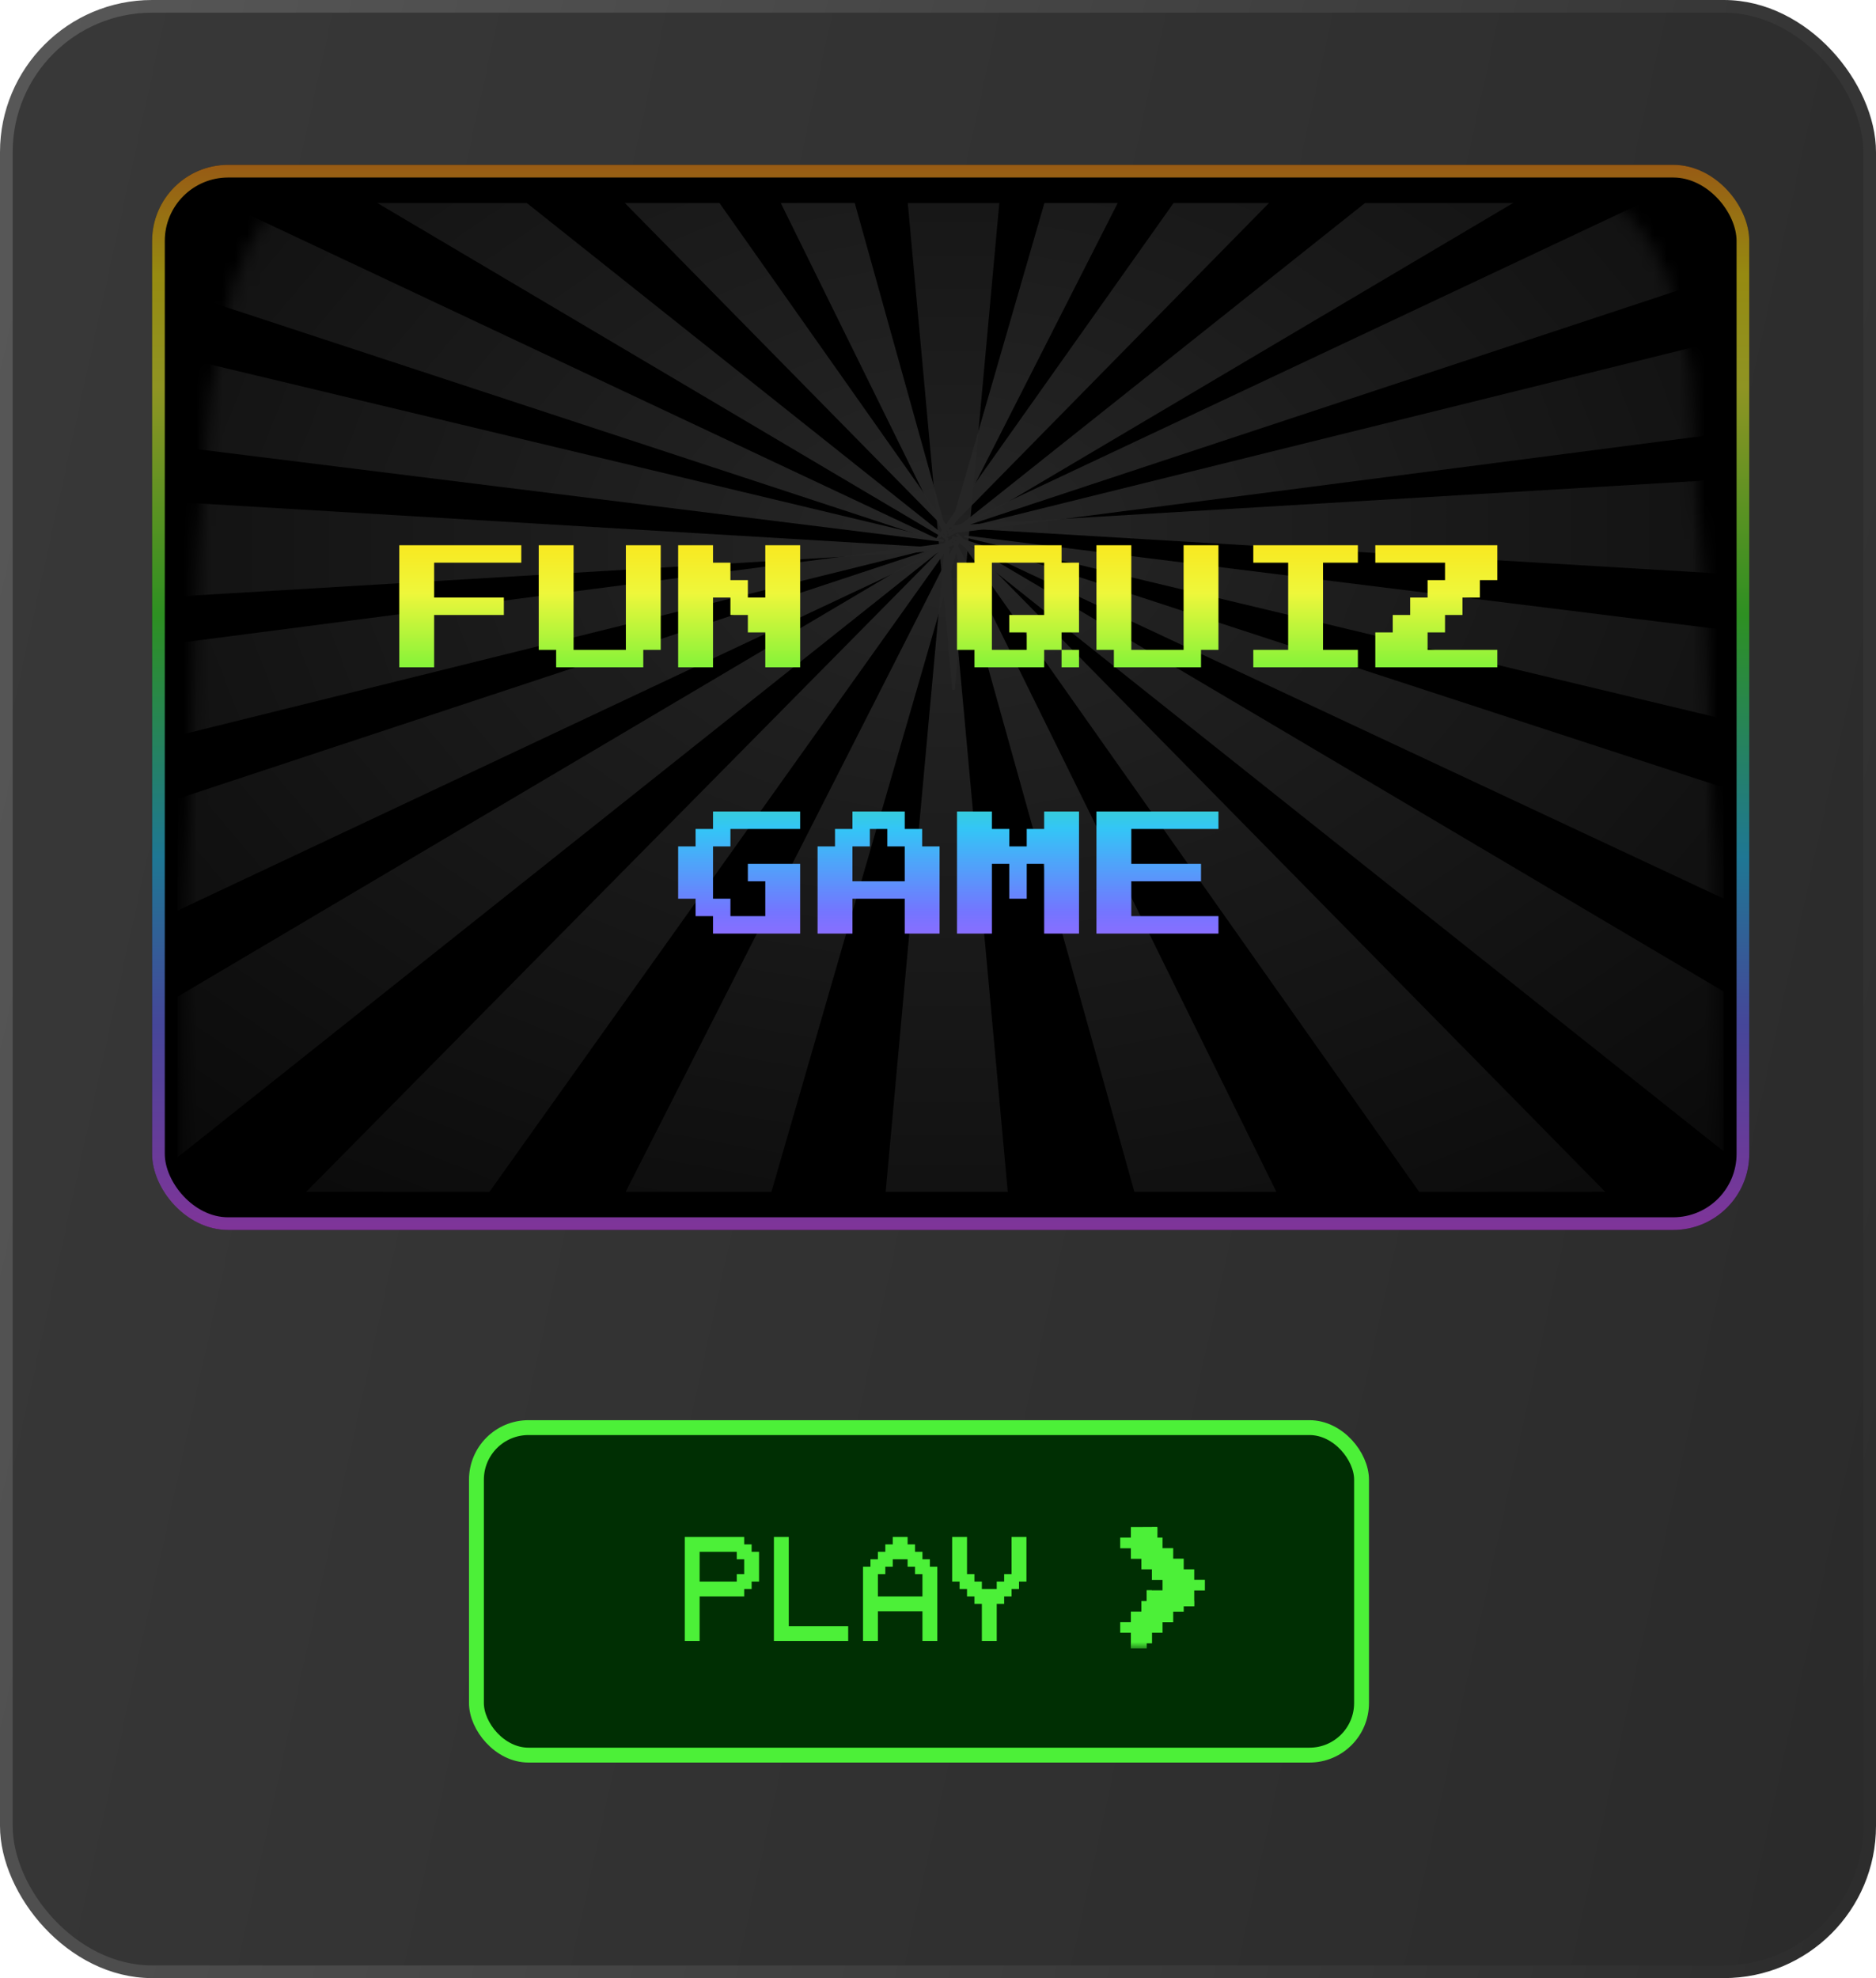 <svg width="148" height="156" viewBox="0 0 148 156" fill="none" xmlns="http://www.w3.org/2000/svg">
<rect x="0.5" y="0.5" width="147" height="155" rx="11.5" fill="url(#paint0_linear_4782_17402)" stroke="url(#paint1_linear_4782_17402)"/>
<rect x="12" y="13" width="126" height="84" rx="6" fill="black"/>
<rect x="12.5" y="13.5" width="125" height="83" rx="5.5" stroke="url(#paint2_linear_4782_17402)" stroke-opacity="0.6"/>
<g opacity="0.15" clip-path="url(#clip0_4782_17402)">
<mask id="mask0_4782_17402" style="mask-type:alpha" maskUnits="userSpaceOnUse" x="14" y="9" width="123" height="208">
<path d="M29.045 211.958L29.026 211.953L29.006 211.952C26.561 211.891 23.874 211.117 21.605 208.633C19.333 206.144 17.464 201.921 16.704 194.927C13.676 148.834 13.562 101.602 15.325 55.12C15.436 53.014 15.523 50.808 15.612 48.558C15.803 43.704 16.003 38.642 16.476 33.922C17.167 27.024 18.438 20.908 21.086 17.268C24.494 15.239 29.536 13.791 35.419 12.751C41.316 11.709 48.041 11.079 54.78 10.679C61.518 10.279 68.267 10.11 74.21 9.988C75.145 9.969 76.06 9.951 76.952 9.933C81.726 9.839 85.84 9.758 88.803 9.58C99.812 9.622 108.993 10.34 119.948 13.062L119.956 13.064L119.964 13.066C122.401 13.44 125.216 14.068 127.659 16.27C130.1 18.471 132.195 22.265 133.136 29.023C135.708 64.1 136.186 100.027 135.638 135.634C135.592 137.697 135.548 139.764 135.503 141.831C135.118 159.805 134.73 177.899 133.159 195.452L133.159 195.455C132.649 202.448 130.924 206.222 128.794 208.414C126.8 210.467 124.432 211.156 122.277 211.784C122.129 211.827 121.983 211.869 121.838 211.912C110.394 214.515 92.92 215.977 75.439 216.062C57.954 216.147 40.482 214.855 29.045 211.958Z" fill="black" stroke="#3A3A3A" stroke-width="0.348"/>
<rect x="18.875" y="65.984" width="113.658" height="51.866" fill="url(#paint3_linear_4782_17402)"/>
</mask>
<g mask="url(#mask0_4782_17402)">
<path d="M75.325 54.406L75.128 54.406L66.297 -42.135L84.156 -42.135L75.325 54.406Z" fill="url(#paint4_linear_4782_17402)"/>
<path d="M74.59 42.414L74.786 42.414L83.618 138.955H65.758L74.59 42.414Z" fill="url(#paint5_linear_4782_17402)"/>
<path d="M74.961 43.243L74.961 43.401L-44.562 50.535L-44.562 36.109L74.961 43.243Z" fill="url(#paint6_linear_4782_17402)"/>
<path d="M74.969 41.609L74.969 41.45L194.491 34.316L194.491 48.742L74.969 41.609Z" fill="url(#paint7_linear_4782_17402)"/>
<path d="M74.856 42.494L74.709 42.595L-21.508 -14.322L-8.12 -23.505L74.856 42.494Z" fill="url(#paint8_linear_4782_17402)"/>
<path d="M75.066 42.349L75.213 42.248L171.43 99.166L158.042 108.349L75.066 42.349Z" fill="url(#paint9_linear_4782_17402)"/>
<path d="M75.066 42.487L75.213 42.587L-7.763 108.587L-21.151 99.404L75.066 42.487Z" fill="url(#paint10_linear_4782_17402)"/>
<path d="M74.848 42.349L74.701 42.248L157.677 -23.751L171.065 -14.568L74.848 42.349Z" fill="url(#paint11_linear_4782_17402)"/>
<path d="M74.776 42.315L74.575 42.352L30.519 -47.064L48.871 -50.497L74.776 42.315Z" fill="url(#paint12_linear_4782_17402)"/>
<path d="M75.138 42.568L75.339 42.531L119.395 131.947L101.043 135.379L75.138 42.568Z" fill="url(#paint13_linear_4782_17402)"/>
<path d="M74.662 42.828L74.716 42.97L-39.487 71.27L-44.444 58.315L74.662 42.828Z" fill="url(#paint14_linear_4782_17402)"/>
<path d="M74.6 42.134L74.545 41.991L188.758 13.727L193.723 26.68L74.6 42.134Z" fill="url(#paint15_linear_4782_17402)"/>
<path d="M73.989 42.516L73.881 42.645L-40.102 5.179L-30.268 -6.545L73.989 42.516Z" fill="url(#paint16_linear_4782_17402)"/>
<path d="M75.242 42.438L75.35 42.309L189.486 79.59L179.613 91.295L75.242 42.438Z" fill="url(#paint17_linear_4782_17402)"/>
<path d="M75.188 42.353L75.362 42.421L19.302 121.089L3.517 114.876L75.188 42.353Z" fill="url(#paint18_linear_4782_17402)"/>
<path d="M73.978 42.594L73.805 42.525L129.617 -36.28L145.38 -30.039L73.978 42.594Z" fill="url(#paint19_linear_4782_17402)"/>
<path d="M75.047 41.942L74.867 42.014L1.113 -32.984L17.59 -39.534L75.047 41.942Z" fill="url(#paint20_linear_4782_17402)"/>
<path d="M75.39 42.136L75.571 42.064L149.324 117.062L132.847 123.612L75.39 42.136Z" fill="url(#paint21_linear_4782_17402)"/>
<path d="M75.675 42.611L75.779 42.735L-26.226 90.753L-35.711 79.439L75.675 42.611Z" fill="url(#paint22_linear_4782_17402)"/>
<path d="M74.856 41.921L74.752 41.796L176.757 -6.222L186.242 5.093L74.856 41.921Z" fill="url(#paint23_linear_4782_17402)"/>
<path d="M74.479 42.593L74.422 42.738L-50.102 27.266L-44.863 14.045L74.479 42.593Z" fill="url(#paint24_linear_4782_17402)"/>
<path d="M76.044 42.368L76.102 42.223L200.626 57.695L195.386 70.916L76.044 42.368Z" fill="url(#paint25_linear_4782_17402)"/>
<path d="M75.612 42.339L75.803 42.373L50.964 128.173L33.581 125.04L75.612 42.339Z" fill="url(#paint26_linear_4782_17402)"/>
<path d="M75.209 41.529L75.018 41.494L99.856 -44.306L117.239 -41.173L75.209 41.529Z" fill="url(#paint27_linear_4782_17402)"/>
</g>
</g>
<g filter="url(#filter0_d_4782_17402)">
<path d="M31.5 50.625V41H41.125V42.375H34.25V45.125H39.75V46.5H34.25V50.625H31.5ZM43.875 50.625V49.25H42.5V41H45.25V49.25H49.375V41H52.125V49.25H50.75V50.625H43.875ZM53.5 50.625V41H56.25V42.375H57.625V43.75H59V45.125H60.375V41H63.125V50.625H60.375V47.875H59V46.5H57.625V45.125H56.25V50.625H53.5ZM85.125 42.375V47.875H83.75V49.25H82.375V50.625H76.875V49.25H75.5V42.375H76.875V41H83.75V42.375H85.125ZM82.375 42.375H78.25V49.25H81V47.875H79.625V46.5H82.375V42.375ZM83.75 50.625V49.25H85.125V50.625H83.75ZM87.875 50.625V49.25H86.5V41H89.25V49.25H93.375V41H96.125V49.25H94.75V50.625H87.875ZM98.875 50.625V49.25H101.625V42.375H98.875V41H107.125V42.375H104.375V49.25H107.125V50.625H98.875ZM108.5 50.625V47.875H109.875V46.5H111.25V45.125H112.625V43.75H114V42.375H108.5V41H118.125V43.75H116.75V45.125H115.375V46.5H114V47.875H112.625V49.25H118.125V50.625H108.5ZM56.25 71.625V70.25H54.875V68.875H53.5V64.75H54.875V63.375H56.25V62H63.125V63.375H57.625V64.75H56.25V68.875H57.625V70.25H60.375V67.5H59V66.125H63.125V71.625H56.25ZM64.5 71.625V64.75H65.875V63.375H67.25V62H71.375V63.375H72.75V64.75H74.125V71.625H71.375V68.875H67.25V71.625H64.5ZM67.25 67.5H71.375V64.75H70V63.375H68.625V64.75H67.25V67.5ZM75.5 71.625V62H78.25V63.375H79.625V64.75H81V63.375H82.375V62H85.125V71.625H82.375V66.125H81V68.875H79.625V66.125H78.25V71.625H75.5ZM86.5 71.625V62H96.125V63.375H89.25V66.125H94.75V67.5H89.25V70.25H96.125V71.625H86.5Z" fill="url(#paint28_linear_4782_17402)"/>
</g>
<rect x="37.587" y="112.587" width="69.827" height="25.827" rx="4.106" fill="#002F03" stroke="#4CF038" stroke-width="1.173"/>
<g clip-path="url(#clip1_4782_17402)">
<mask id="mask1_4782_17402" style="mask-type:luminance" maskUnits="userSpaceOnUse" x="86" y="120" width="11" height="10">
<path d="M96.711 120H86.711V130H96.711V120Z" fill="white"/>
</mask>
<g mask="url(#mask1_4782_17402)">
<path d="M89.215 120.423C89.486 120.423 89.757 120.423 90.028 120.423C90.154 120.423 90.28 120.423 90.406 120.422C90.515 120.422 90.625 120.422 90.734 120.422C90.793 120.422 90.851 120.422 90.909 120.422C90.963 120.422 91.018 120.422 91.073 120.422C91.093 120.422 91.113 120.422 91.133 120.422C91.16 120.422 91.188 120.422 91.215 120.422C91.223 120.422 91.231 120.422 91.239 120.422C91.294 120.422 91.294 120.422 91.305 120.433C91.306 120.459 91.306 120.485 91.306 120.51C91.306 120.519 91.306 120.527 91.306 120.535C91.306 120.562 91.306 120.589 91.306 120.616C91.306 120.634 91.306 120.653 91.306 120.671C91.306 120.721 91.306 120.77 91.306 120.819C91.306 120.877 91.305 120.936 91.305 120.995C91.305 121.084 91.305 121.174 91.305 121.263C91.44 121.263 91.576 121.263 91.715 121.263C91.715 121.537 91.715 121.811 91.715 122.093C91.992 122.093 92.269 122.093 92.555 122.093C92.555 122.367 92.555 122.641 92.555 122.923C92.829 122.923 93.103 122.923 93.385 122.923C93.385 123.2 93.385 123.478 93.385 123.763C93.659 123.763 93.933 123.763 94.215 123.763C94.215 124.037 94.215 124.311 94.215 124.593C94.492 124.593 94.769 124.593 95.055 124.593C95.055 124.87 95.055 125.148 95.055 125.433C94.778 125.433 94.501 125.433 94.215 125.433C94.215 125.846 94.215 126.258 94.215 126.683C93.941 126.683 93.667 126.683 93.385 126.683C93.385 126.822 93.385 126.96 93.385 127.103C93.111 127.103 92.837 127.103 92.555 127.103C92.555 127.377 92.555 127.651 92.555 127.933C92.278 127.933 92.001 127.933 91.715 127.933C91.715 128.207 91.715 128.481 91.715 128.763C91.441 128.763 91.167 128.763 90.885 128.763C90.885 129.04 90.885 129.318 90.885 129.603C90.746 129.603 90.608 129.603 90.465 129.603C90.465 129.738 90.465 129.874 90.465 130.013C90.052 130.013 89.64 130.013 89.215 130.013C89.215 129.601 89.215 129.188 89.215 128.763C88.938 128.763 88.661 128.763 88.375 128.763C88.375 128.486 88.375 128.209 88.375 127.923C88.652 127.923 88.929 127.923 89.215 127.923C89.215 127.649 89.215 127.375 89.215 127.093C89.489 127.093 89.763 127.093 90.045 127.093C90.045 126.819 90.045 126.545 90.045 126.263C90.184 126.263 90.322 126.263 90.465 126.263C90.465 125.986 90.465 125.709 90.465 125.423C90.877 125.423 91.29 125.423 91.715 125.423C91.715 125.153 91.715 124.882 91.715 124.603C91.438 124.603 91.161 124.603 90.875 124.603C90.875 124.326 90.875 124.049 90.875 123.763C90.601 123.763 90.327 123.763 90.045 123.763C90.045 123.489 90.045 123.215 90.045 122.933C89.771 122.933 89.497 122.933 89.215 122.933C89.215 122.659 89.215 122.385 89.215 122.103C88.938 122.103 88.661 122.103 88.375 122.103C88.375 121.826 88.375 121.549 88.375 121.263C88.652 121.263 88.929 121.263 89.215 121.263C89.215 120.986 89.215 120.709 89.215 120.423Z" fill="#4CF038"/>
<path d="M89.211 129.594C89.623 129.594 90.036 129.594 90.461 129.594C90.461 129.729 90.461 129.864 90.461 130.004C90.048 130.004 89.636 130.004 89.211 130.004C89.211 129.868 89.211 129.733 89.211 129.594Z" fill="#4CF038"/>
<path d="M90.875 120.422C91.01 120.422 91.146 120.422 91.285 120.422C91.302 120.439 91.296 120.462 91.296 120.486C91.296 120.497 91.296 120.497 91.296 120.509C91.296 120.517 91.296 120.525 91.296 120.534C91.296 120.561 91.296 120.588 91.296 120.614C91.296 120.633 91.296 120.652 91.296 120.67C91.296 120.719 91.296 120.768 91.296 120.817C91.296 120.876 91.296 120.935 91.296 120.994C91.295 121.083 91.295 121.172 91.295 121.262C91.156 121.262 91.018 121.262 90.875 121.262C90.875 120.985 90.875 120.707 90.875 120.422Z" fill="#4CF038"/>
<path d="M93.375 126.258C93.649 126.258 93.923 126.258 94.205 126.258C94.205 126.396 94.205 126.535 94.205 126.678C93.931 126.678 93.657 126.678 93.375 126.678C93.375 126.539 93.375 126.401 93.375 126.258Z" fill="#4CF038"/>
<path d="M90.461 125.422C90.596 125.422 90.731 125.422 90.871 125.422C90.871 125.699 90.871 125.976 90.871 126.262C90.736 126.262 90.6 126.262 90.461 126.262C90.461 125.985 90.461 125.707 90.461 125.422Z" fill="#4CF038"/>
</g>
</g>
<path d="M55.195 122.383V124.727H58.125V124.141H58.711V122.969H58.125V122.383H55.195ZM55.195 125.898V129.414H54.023V121.211H58.711V121.797H59.297V122.383H59.883V124.727H59.297V125.312H58.711V125.898H55.195ZM61.055 129.414V121.211H62.227V128.242H66.914V129.414H61.055ZM69.258 125.898H72.773V124.141H72.188V123.555H71.602V122.969H70.43V123.555H69.844V124.141H69.258V125.898ZM69.258 129.414H68.086V123.555H68.672V122.969H69.258V122.383H69.844V121.797H70.43V121.211H71.602V121.797H72.188V122.383H72.773V122.969H73.359V123.555H73.945V129.414H72.773V127.07H69.258V129.414ZM78.633 129.414H77.461V126.484H76.875V125.898H76.289V125.312H75.703V124.727H75.117V121.211H76.289V124.141H76.875V124.727H77.461V125.312H78.633V124.727H79.219V124.141H79.805V121.211H80.977V124.727H80.391V125.312H79.805V125.898H79.219V126.484H78.633V129.414Z" fill="#4CF038"/>
<defs>
<filter id="filter0_d_4782_17402" x="31.5" y="41" width="86.625" height="32.625" filterUnits="userSpaceOnUse" color-interpolation-filters="sRGB">
<feFlood flood-opacity="0" result="BackgroundImageFix"/>
<feColorMatrix in="SourceAlpha" type="matrix" values="0 0 0 0 0 0 0 0 0 0 0 0 0 0 0 0 0 0 127 0" result="hardAlpha"/>
<feOffset dy="2"/>
<feComposite in2="hardAlpha" operator="out"/>
<feColorMatrix type="matrix" values="0 0 0 0 0.972 0 0 0 0 0.185 0 0 0 0 0.61 0 0 0 1 0"/>
<feBlend mode="normal" in2="BackgroundImageFix" result="effect1_dropShadow_4782_17402"/>
<feBlend mode="normal" in="SourceGraphic" in2="effect1_dropShadow_4782_17402" result="shape"/>
</filter>
<linearGradient id="paint0_linear_4782_17402" x1="4.744" y1="9" x2="167.876" y2="44.811" gradientUnits="userSpaceOnUse">
<stop stop-color="#383838"/>
<stop offset="1" stop-color="#2B2B2B"/>
</linearGradient>
<linearGradient id="paint1_linear_4782_17402" x1="3.574" y1="5" x2="169.947" y2="43.927" gradientUnits="userSpaceOnUse">
<stop stop-color="#575757"/>
<stop offset="1" stop-color="#2D2D2D"/>
</linearGradient>
<linearGradient id="paint2_linear_4782_17402" x1="75" y1="11.871" x2="75" y2="97" gradientUnits="userSpaceOnUse">
<stop stop-color="#FD8D23"/>
<stop offset="0.115" stop-color="#FAE61C"/>
<stop offset="0.22" stop-color="#EEF73B"/>
<stop offset="0.43" stop-color="#4CF038"/>
<stop offset="0.655" stop-color="#33C6F6"/>
<stop offset="0.81" stop-color="#7475FF"/>
<stop offset="1" stop-color="#D457FF"/>
</linearGradient>
<linearGradient id="paint3_linear_4782_17402" x1="70.352" y1="117.85" x2="73.928" y2="63.925" gradientUnits="userSpaceOnUse">
<stop/>
<stop offset="1" stop-opacity="0"/>
</linearGradient>
<linearGradient id="paint4_linear_4782_17402" x1="75.226" y1="54.406" x2="75.226" y2="-42.135" gradientUnits="userSpaceOnUse">
<stop stop-color="white"/>
<stop offset="1" stop-color="white" stop-opacity="0"/>
</linearGradient>
<linearGradient id="paint5_linear_4782_17402" x1="74.688" y1="42.414" x2="74.688" y2="138.955" gradientUnits="userSpaceOnUse">
<stop stop-color="white"/>
<stop offset="1" stop-color="white" stop-opacity="0"/>
</linearGradient>
<linearGradient id="paint6_linear_4782_17402" x1="74.961" y1="43.322" x2="-44.562" y2="43.322" gradientUnits="userSpaceOnUse">
<stop stop-color="white"/>
<stop offset="1" stop-color="white" stop-opacity="0"/>
</linearGradient>
<linearGradient id="paint7_linear_4782_17402" x1="74.969" y1="41.529" x2="194.491" y2="41.529" gradientUnits="userSpaceOnUse">
<stop stop-color="white"/>
<stop offset="1" stop-color="white" stop-opacity="0"/>
</linearGradient>
<linearGradient id="paint8_linear_4782_17402" x1="74.783" y1="42.545" x2="17.446" y2="-41.042" gradientUnits="userSpaceOnUse">
<stop stop-color="white"/>
<stop offset="1" stop-color="white" stop-opacity="0"/>
</linearGradient>
<linearGradient id="paint9_linear_4782_17402" x1="75.139" y1="42.299" x2="132.476" y2="125.886" gradientUnits="userSpaceOnUse">
<stop stop-color="white"/>
<stop offset="1" stop-color="white" stop-opacity="0"/>
</linearGradient>
<linearGradient id="paint10_linear_4782_17402" x1="75.139" y1="42.537" x2="17.803" y2="126.124" gradientUnits="userSpaceOnUse">
<stop stop-color="white"/>
<stop offset="1" stop-color="white" stop-opacity="0"/>
</linearGradient>
<linearGradient id="paint11_linear_4782_17402" x1="74.775" y1="42.299" x2="132.111" y2="-41.288" gradientUnits="userSpaceOnUse">
<stop stop-color="white"/>
<stop offset="1" stop-color="white" stop-opacity="0"/>
</linearGradient>
<linearGradient id="paint12_linear_4782_17402" x1="74.676" y1="42.333" x2="57.028" y2="-52.022" gradientUnits="userSpaceOnUse">
<stop stop-color="white"/>
<stop offset="1" stop-color="white" stop-opacity="0"/>
</linearGradient>
<linearGradient id="paint13_linear_4782_17402" x1="75.238" y1="42.549" x2="92.887" y2="136.905" gradientUnits="userSpaceOnUse">
<stop stop-color="white"/>
<stop offset="1" stop-color="white" stop-opacity="0"/>
</linearGradient>
<linearGradient id="paint14_linear_4782_17402" x1="74.689" y1="42.899" x2="-34.377" y2="84.627" gradientUnits="userSpaceOnUse">
<stop stop-color="white"/>
<stop offset="1" stop-color="white" stop-opacity="0"/>
</linearGradient>
<linearGradient id="paint15_linear_4782_17402" x1="74.573" y1="42.063" x2="183.603" y2="0.275" gradientUnits="userSpaceOnUse">
<stop stop-color="white"/>
<stop offset="1" stop-color="white" stop-opacity="0"/>
</linearGradient>
<linearGradient id="paint16_linear_4782_17402" x1="73.935" y1="42.581" x2="-11.421" y2="-29.014" gradientUnits="userSpaceOnUse">
<stop stop-color="white"/>
<stop offset="1" stop-color="white" stop-opacity="0"/>
</linearGradient>
<linearGradient id="paint17_linear_4782_17402" x1="75.296" y1="42.374" x2="160.359" y2="114.122" gradientUnits="userSpaceOnUse">
<stop stop-color="white"/>
<stop offset="1" stop-color="white" stop-opacity="0"/>
</linearGradient>
<linearGradient id="paint18_linear_4782_17402" x1="75.275" y1="42.387" x2="40.948" y2="129.608" gradientUnits="userSpaceOnUse">
<stop stop-color="white"/>
<stop offset="1" stop-color="white" stop-opacity="0"/>
</linearGradient>
<linearGradient id="paint19_linear_4782_17402" x1="73.892" y1="42.559" x2="108.423" y2="-44.669" gradientUnits="userSpaceOnUse">
<stop stop-color="white"/>
<stop offset="1" stop-color="white" stop-opacity="0"/>
</linearGradient>
<linearGradient id="paint20_linear_4782_17402" x1="74.957" y1="41.978" x2="39.148" y2="-48.103" gradientUnits="userSpaceOnUse">
<stop stop-color="white"/>
<stop offset="1" stop-color="white" stop-opacity="0"/>
</linearGradient>
<linearGradient id="paint21_linear_4782_17402" x1="75.481" y1="42.1" x2="111.29" y2="132.181" gradientUnits="userSpaceOnUse">
<stop stop-color="white"/>
<stop offset="1" stop-color="white" stop-opacity="0"/>
</linearGradient>
<linearGradient id="paint22_linear_4782_17402" x1="75.727" y1="42.673" x2="-7.816" y2="112.712" gradientUnits="userSpaceOnUse">
<stop stop-color="white"/>
<stop offset="1" stop-color="white" stop-opacity="0"/>
</linearGradient>
<linearGradient id="paint23_linear_4782_17402" x1="74.804" y1="41.858" x2="158.347" y2="-28.181" gradientUnits="userSpaceOnUse">
<stop stop-color="white"/>
<stop offset="1" stop-color="white" stop-opacity="0"/>
</linearGradient>
<linearGradient id="paint24_linear_4782_17402" x1="74.451" y1="42.665" x2="-38.471" y2="-2.085" gradientUnits="userSpaceOnUse">
<stop stop-color="white"/>
<stop offset="1" stop-color="white" stop-opacity="0"/>
</linearGradient>
<linearGradient id="paint25_linear_4782_17402" x1="76.073" y1="42.296" x2="188.994" y2="87.046" gradientUnits="userSpaceOnUse">
<stop stop-color="white"/>
<stop offset="1" stop-color="white" stop-opacity="0"/>
</linearGradient>
<linearGradient id="paint26_linear_4782_17402" x1="75.707" y1="42.356" x2="59.947" y2="129.792" gradientUnits="userSpaceOnUse">
<stop stop-color="white"/>
<stop offset="1" stop-color="white" stop-opacity="0"/>
</linearGradient>
<linearGradient id="paint27_linear_4782_17402" x1="75.113" y1="41.511" x2="90.874" y2="-45.925" gradientUnits="userSpaceOnUse">
<stop stop-color="white"/>
<stop offset="1" stop-color="white" stop-opacity="0"/>
</linearGradient>
<linearGradient id="paint28_linear_4782_17402" x1="75.5" y1="35.435" x2="75.5" y2="78" gradientUnits="userSpaceOnUse">
<stop stop-color="#FD8D23"/>
<stop offset="0.115" stop-color="#FAE61C"/>
<stop offset="0.22" stop-color="#EEF73B"/>
<stop offset="0.43" stop-color="#4CF038"/>
<stop offset="0.655" stop-color="#33C6F6"/>
<stop offset="0.81" stop-color="#7475FF"/>
<stop offset="1" stop-color="#D457FF"/>
</linearGradient>
<clipPath id="clip0_4782_17402">
<rect width="122" height="78" fill="white" transform="translate(14 16)"/>
</clipPath>
<clipPath id="clip1_4782_17402">
<rect width="10" height="10" fill="white" transform="translate(86.711 120)"/>
</clipPath>
</defs>
</svg>
